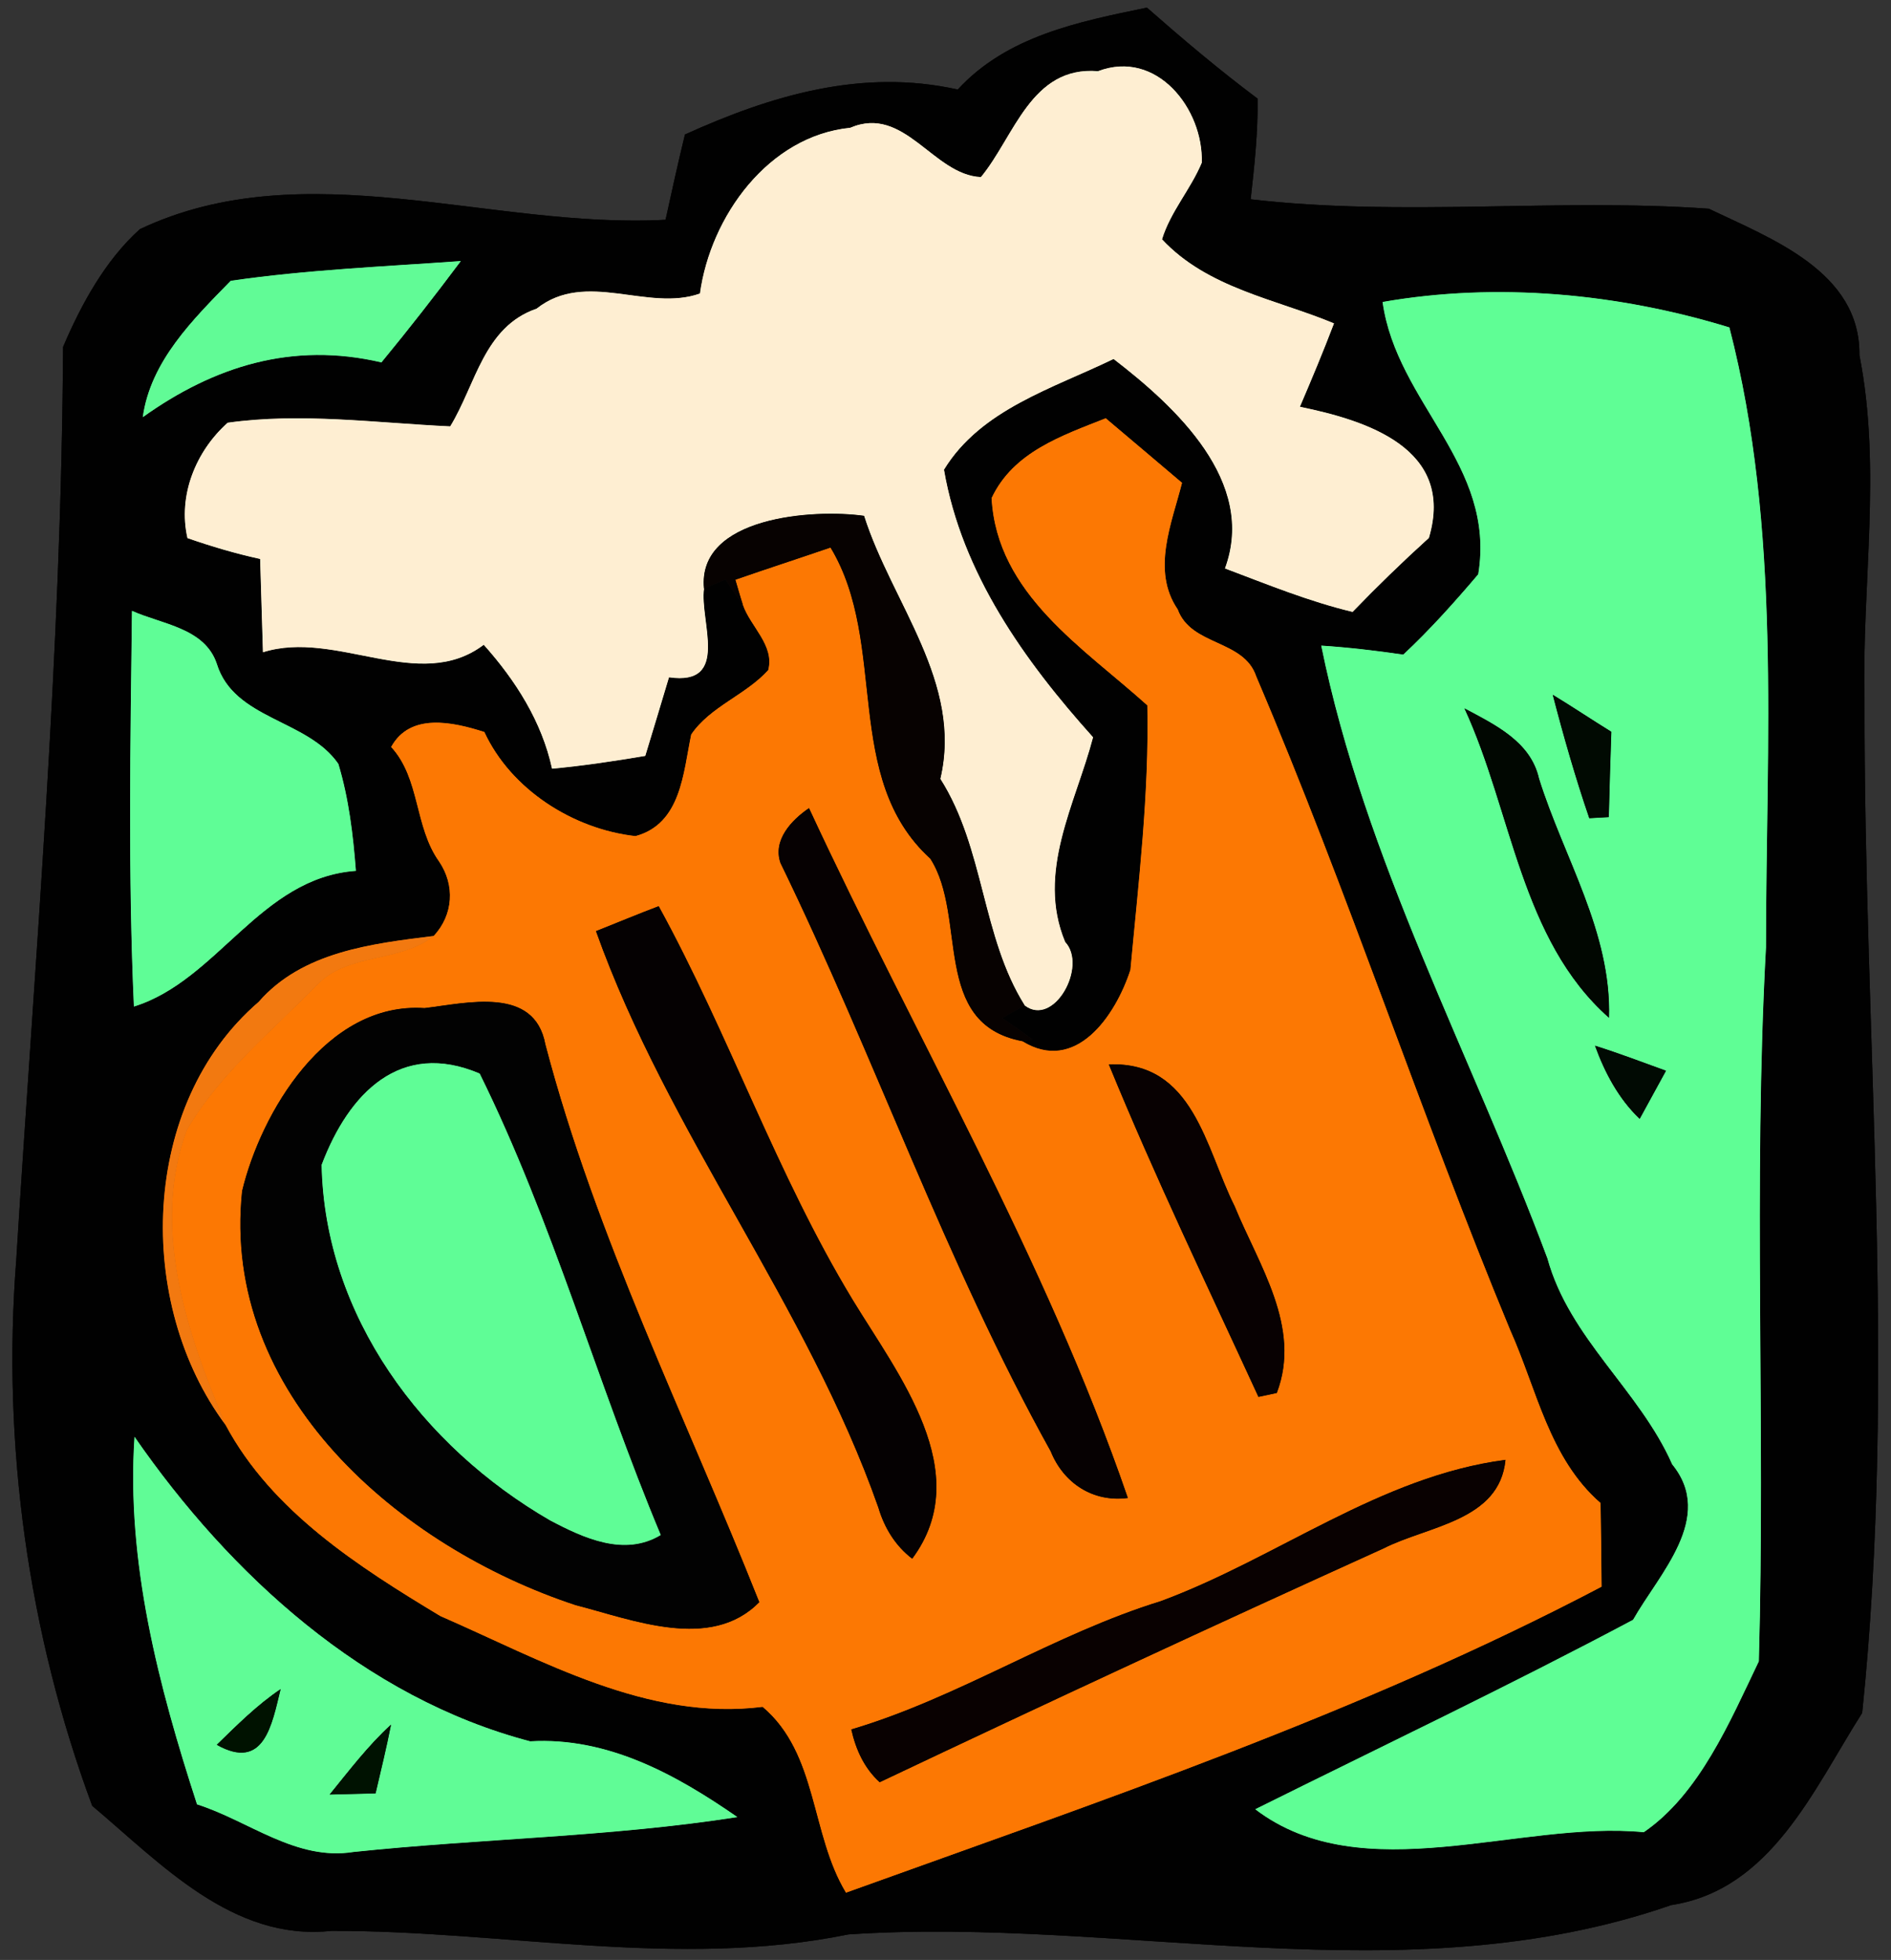 <?xml version="1.0" encoding="UTF-8" standalone="no"?>
<svg
   xmlns:dc="http://purl.org/dc/elements/1.1/"
   xmlns:cc="http://creativecommons.org/ns#"
   xmlns:rdf="http://www.w3.org/1999/02/22-rdf-syntax-ns#"
   xmlns:svg="http://www.w3.org/2000/svg"
   xmlns="http://www.w3.org/2000/svg"
   xmlns:sodipodi="http://sodipodi.sourceforge.net/DTD/sodipodi-0.dtd"
   xmlns:inkscape="http://www.inkscape.org/namespaces/inkscape"
   height="285pt"
   width="275pt"
   version="1.1"
   viewBox="0 0 275 285"
   id="svg82"
   sodipodi:docname="logo.svg"
   inkscape:version="0.92.2 5c3e80d, 2017-08-06">
  <rect x="0" y="0" width="275" height="285" fill="#333333" stroke="none"/>
  <defs
     id="defs86" />
  <sodipodi:namedview
     pagecolor="#ffffff"
     bordercolor="#666666"
     borderopacity="1"
     objecttolerance="10"
     gridtolerance="10"
     guidetolerance="10"
     inkscape:pageopacity="0"
     inkscape:pageshadow="2"
     inkscape:window-width="1172"
     inkscape:window-height="1002"
     id="namedview84"
     showgrid="false"
     inkscape:pagecheckerboard="false"
     inkscape:zoom="0.62105263"
     inkscape:cx="303.53171"
     inkscape:cy="388.86435"
     inkscape:window-x="0"
     inkscape:window-y="27"
     inkscape:window-maximized="0"
     inkscape:current-layer="svg82" />
  <path
     fill="#010101"
     d="m139.28 13.02c7.18-7.79 17.52-9.85 27.51-11.91 5.22 4.58 10.53 9.07 16.09 13.23 0.08 4.91-0.46 9.78-1 14.64 22.12 2.57 44.49-0.2 66.63 1.37 9.1 4.37 22.05 9.15 21.9 21.31 3.26 16.56 0.33 33.45 0.74 50.13-0.1 49.1 4.73 98.23-0.34 147.29-7.06 11.08-13.22 25.73-27.79 27.95-38.74 13.47-79.87 1.61-119.64 4.26-24.88 5.07-50.13-0.59-75.23-0.51-14.31 1.54-24.82-9.85-34.74-18.19-9.29-25.03-13.13-52.48-11.06-79.19 2.75-44.28 6.59-88.56 6.82-132.94 2.62-6.17 6.15-12.63 11.18-17.14 24.02-11.36 51.07 0.02 76.44-1.36 0.91-4.14 1.81-8.28 2.82-12.4 12.53-5.67 25.72-9.65 39.67-6.54m20.4-2.67c-9.75-0.8-12.15 9.49-17.03 15.4-6.97-0.32-11.09-10.55-19.01-7.17-11.9 1.2-20.31 12.88-21.85 24.1-7.58 2.71-16.58-3.48-23.75 2.2-7.7 2.64-8.84 11.03-12.57 17.12-10.74-0.5-21.74-2.03-32.36-0.53-4.62 4.12-7.27 10.55-5.85 16.78 3.46 1.2 6.98 2.25 10.57 3.03 0.15 4.52 0.26 9.04 0.41 13.57 10.66-3.36 22.7 6.03 32.11-1.09 4.62 5.17 8.44 11.16 9.93 18.02 4.54-0.42 9.06-1.1 13.56-1.86 1.17-3.81 2.3-7.62 3.45-11.43 8.98 1.3 4.43-8.17 5.09-12.9 1.03-0.45 2.08-0.89 3.12-1.32 0.83 1.24 1.65 2.48 2.54 3.69 1.09 3.17 4.62 5.87 3.68 9.48-3.28 3.63-8.45 5.3-11.2 9.36-1.17 5.58-1.46 12.99-8.11 14.78-9.07-1.02-18.1-6.78-21.97-15.14-4.56-1.46-10.8-2.86-13.56 2.18 4.23 4.58 3.37 11.61 6.97 16.65 2.34 3.45 2.08 7.76-0.78 10.83-9.04 1.12-19.12 2.3-25.46 9.59-17.32 14.91-17.97 43.86-4.8 61.53 6.71 12.55 19.33 20.61 31.21 27.77 14.79 6.45 30.17 15.33 46.89 13.21 8.06 6.81 6.95 18.47 12.12 27.02 37.1-13.37 74.83-26.07 109.88-44.49-0.02-4.06-0.09-8.12-0.15-12.17-7.48-6.51-9.26-16.51-13.14-25.15-13.02-31.4-23.58-63.77-36.92-95.03-1.8-5.43-9.47-4.4-11.43-9.77-3.86-5.66-0.85-12.54 0.63-18.4-3.69-3.14-7.4-6.26-11.1-9.39-6.38 2.53-13.44 4.89-16.6 11.61 0.77 13.97 13.35 21.75 22.65 30.14 0.27 12.83-1.28 25.69-2.46 38.46-2.18 6.71-7.98 15.17-15.73 10.37 0.37-0.07 1.11-0.2 1.49-0.26-1.46-1.06-2.92-2.09-4.4-3.1 1.08-0.62 2.16-1.23 3.25-1.85 4.25 3.28 9.2-5.69 5.9-9.22-4.23-10.17 1.51-20.05 4.06-29.76-9.96-11.09-19.09-23.84-21.68-38.91 5.37-8.79 15.89-11.83 24.66-16.1 9.05 6.96 20.85 17.85 16.2 30.46 6.11 2.3 12.19 4.8 18.56 6.32 3.58-3.71 7.28-7.3 11.1-10.76 3.89-13.1-9.23-17.11-18.76-19.07 1.72-4.02 3.41-8.05 4.96-12.13-8.55-3.55-18.39-5.12-25.01-12.22 1.24-4.04 4.17-7.27 5.78-11.14 0.26-7.82-6.55-16.55-15.09-13.31m-126.13 30.48c-5.48 5.62-11.66 11.67-12.79 19.84 10.36-7.4 21.74-11.01 34.71-7.97 3.97-4.82 7.81-9.74 11.55-14.74-11.17 0.8-22.39 1.26-33.47 2.87m167.51 3.08c2.06 14.79 16.54 23.59 13.91 39.6-3.45 4.06-7.01 8.04-10.9 11.68-3.96-0.58-7.94-1.05-11.93-1.31 6.34 31.19 21.82 59.45 32.89 89.1 3.21 11.67 13.37 19.14 18.15 29.96 6.3 7.73-1.94 15.95-5.69 22.6-18.07 9.61-36.61 18.43-54.95 27.55 15.63 11.91 38.45 1.57 56.51 3.34 8.1-5.56 12.51-16.05 16.73-24.85 0.98-34.57-0.84-69.25 1.04-103.82 0.02-30.06 2.28-60.75-5.32-90.15-16.1-4.94-33.73-6.62-50.44-3.7m-181.87 44.91c-0.23 19.18-0.58 38.38 0.28 57.55 12.23-3.8 18.37-18.74 32.29-19.73-0.4-5.24-1.03-10.52-2.55-15.56-4.48-6.51-15.17-6.41-17.68-14.56-1.74-5.22-8-5.74-12.34-7.7m9.46 173.56c7.58 2.41 14.38 8.27 22.78 6.92 18.58-1.95 37.34-2.18 55.81-5.07-8.93-6.19-18.86-11.68-30.14-11.02-24.05-6.31-43.65-24.21-57.54-44.29-1.23 18.18 3.5 36.27 9.09 53.46z"
     id="path2" />
  <path
     fill="#feeed2"
     d="m159.68 10.35c8.54-3.24 15.35 5.49 15.09 13.31-1.61 3.87-4.54 7.1-5.78 11.14 6.62 7.1 16.46 8.67 25.01 12.22-1.55 4.08-3.24 8.11-4.96 12.13 9.53 1.96 22.65 5.97 18.76 19.07-3.82 3.46-7.52 7.05-11.1 10.76-6.37-1.52-12.45-4.02-18.56-6.32 4.65-12.61-7.15-23.5-16.2-30.46-8.77 4.27-19.29 7.31-24.66 16.1 2.59 15.07 11.72 27.82 21.68 38.91-2.55 9.71-8.29 19.59-4.06 29.76 3.3 3.53-1.65 12.5-5.9 9.22-6.27-9.97-5.83-22.81-12.26-32.93 3.32-13.99-7.05-25.55-11.09-38.25-7.38-1.04-24.29 0.14-23.27 10.58-0.66 4.73 3.89 14.2-5.09 12.9-1.15 3.81-2.28 7.62-3.45 11.43-4.5 0.76-9.02 1.44-13.56 1.86-1.49-6.86-5.31-12.85-9.93-18.02-9.41 7.12-21.45-2.27-32.11 1.09-0.15-4.53-0.26-9.05-0.41-13.57-3.59-0.78-7.11-1.83-10.57-3.03-1.42-6.23 1.23-12.66 5.85-16.78 10.62-1.5 21.62 0.03 32.36 0.53 3.73-6.09 4.87-14.48 12.57-17.12 7.17-5.68 16.17 0.51 23.75-2.2 1.54-11.22 9.95-22.9 21.85-24.1 7.92-3.38 12.04 6.85 19.01 7.17 4.88-5.91 7.28-16.2 17.03-15.4z"
     id="path4" />
  <path
     fill="#61fb96"
     d="m33.55 40.83c11.08-1.61 22.3-2.07 33.47-2.87-3.74 5-7.58 9.92-11.55 14.74-12.97-3.04-24.35 0.57-34.71 7.97 1.13-8.17 7.31-14.22 12.79-19.84z"
     id="path6" />
  <path
     fill="#5ffe95"
     d="m201.06 43.91c16.71-2.92 34.34-1.24 50.44 3.7 7.6 29.4 5.34 60.09 5.32 90.15-1.88 34.57-0.06 69.25-1.04 103.82-4.22 8.8-8.63 19.29-16.73 24.85-18.06-1.77-40.88 8.57-56.51-3.34 18.34-9.12 36.88-17.94 54.95-27.55 3.75-6.65 11.99-14.87 5.69-22.6-4.78-10.82-14.94-18.29-18.15-29.96-11.07-29.65-26.55-57.91-32.89-89.1 3.99 0.26 7.97 0.73 11.93 1.31 3.89-3.64 7.45-7.62 10.9-11.68 2.63-16.01-11.85-24.81-13.91-39.6m24.75 57.12c1.57 6.04 3.29 12.05 5.31 17.95l2.84-0.16c0.11-4.14 0.22-8.28 0.37-12.41-2.87-1.77-5.65-3.64-8.52-5.38m-12.84 1.98c6.93 14.98 8.15 33.61 21.02 44.99 0.38-12.45-6.57-23.25-10.18-34.78-1.2-5.38-6.39-7.83-10.84-10.21m18.98 49.05c1.44 3.95 3.43 7.71 6.5 10.64 0.96-1.75 2.87-5.25 3.83-7-3.44-1.24-6.84-2.55-10.33-3.64z"
     id="path8" />
  <path
     fill="#fc7803"
     d="m144.2 72.43c3.16-6.72 10.22-9.08 16.6-11.61 3.7 3.13 7.41 6.25 11.1 9.39-1.48 5.86-4.49 12.74-0.63 18.4 1.96 5.37 9.63 4.34 11.43 9.77 13.34 31.26 23.9 63.63 36.92 95.03 3.88 8.64 5.66 18.64 13.14 25.15 0.06 4.05 0.13 8.11 0.15 12.17-35.05 18.42-72.78 31.12-109.88 44.49-5.17-8.55-4.06-20.21-12.12-27.02-16.72 2.12-32.1-6.76-46.89-13.21-11.88-7.16-24.5-15.22-31.21-27.77-5.6-13.31-10.9-28.67-5.65-42.9 4.79-8.23 12.4-14.39 18.98-21.14 4.54-4.69 11.96-3.14 16.93-7.08 2.86-3.07 3.12-7.38 0.78-10.83-3.6-5.04-2.74-12.07-6.97-16.65 2.76-5.04 9-3.64 13.56-2.18 3.87 8.36 12.9 14.12 21.97 15.14 6.65-1.79 6.94-9.2 8.11-14.78 2.75-4.06 7.92-5.73 11.2-9.36 0.94-3.61-2.59-6.31-3.68-9.48-0.4-1.21-0.73-2.44-1.1-3.66 4.6-1.6 9.23-3.1 13.84-4.68 8.48 14.07 1.6 33.47 14.51 45.24 5.45 8.46 0.04 24.02 13.37 26.54 7.75 4.8 13.55-3.66 15.73-10.37 1.18-12.77 2.73-25.63 2.46-38.46-9.3-8.39-21.88-16.17-22.65-30.14m-30.7 53.06c13.73 28.21 24.02 58.09 39.3 85.56 1.86 4.62 6.14 7.45 11.22 6.78-11.96-34.84-30.88-66.93-46.37-100.32-2.54 1.73-5.31 4.65-4.15 7.98m-26.83 9.91c10.48 29.4 30.69 54.31 41.06 83.81 0.86 2.93 2.47 5.58 4.93 7.45 9.33-12.55-2.11-26.86-8.67-37.67-11.04-18.21-17.96-38.56-28.2-57.22-3.06 1.16-6.08 2.42-9.12 3.63m-24.93 11.19c-14.33-0.97-23.81 15.25-26.53 26.6-3.12 29.51 22.88 51.78 48.51 60.22 8.24 2.11 19.64 6.76 26.7-0.43-10.69-26.92-23.75-53.04-31.11-81.11-1.57-8.54-11.41-6.01-17.57-5.28m99.51 8.19c6.7 16.35 14.37 32.29 21.76 48.35 0.66-0.15 2-0.43 2.67-0.57 3.66-9.56-2.63-18.61-6.13-27.16-4.23-8.42-5.96-21.12-18.3-20.62m7.55 78.05c-15.59 4.81-29.34 14.01-45 18.65 0.64 2.9 1.88 5.66 4.13 7.68 24.32-11.53 48.74-22.88 73.26-33.99 6.48-3.3 16.9-3.99 17.75-12.89-18.25 2.39-33.17 14.28-50.14 20.55z"
     id="path10" />
  <path
     fill="#070201"
     d="m102.38 85.59c-1.02-10.44 15.89-11.62 23.27-10.58 4.04 12.7 14.41 24.26 11.09 38.25 6.43 10.12 5.99 22.96 12.26 32.93-1.09 0.62-2.17 1.23-3.25 1.85 1.48 1.01 2.94 2.04 4.4 3.1-0.38 0.06-1.12 0.19-1.49 0.26-13.33-2.52-7.92-18.08-13.37-26.54-12.91-11.77-6.03-31.17-14.51-45.24-4.61 1.58-9.24 3.08-13.84 4.68 0.37 1.22 0.7 2.45 1.1 3.66-0.89-1.21-1.71-2.45-2.54-3.69-1.04 0.43-2.09 0.87-3.12 1.32z"
     id="path12" />
  <path
     fill="#5ffd96"
     d="m19.19 88.82c4.34 1.96 10.6 2.48 12.34 7.7 2.51 8.15 13.2 8.05 17.68 14.56 1.52 5.04 2.15 10.32 2.55 15.56-13.92 0.99-20.06 15.93-32.29 19.73-0.86-19.17-0.51-38.37-0.28-57.55z"
     id="path14" />
  <path
     fill="#010a02"
     d="m225.81 101.03c2.87 1.74 5.65 3.61 8.52 5.38-0.15 4.13-0.26 8.27-0.37 12.41l-2.84 0.16c-2.02-5.9-3.74-11.91-5.31-17.95z"
     id="path16" />
  <path
     fill="#010701"
     d="m212.97 103.01c4.45 2.38 9.64 4.83 10.84 10.21 3.61 11.53 10.56 22.33 10.18 34.78-12.87-11.38-14.09-30.01-21.02-44.99z"
     id="path18" />
  <path
     fill="#060102"
     d="m113.5 125.49c-1.16-3.33 1.61-6.25 4.15-7.98 15.49 33.39 34.41 65.48 46.37 100.32-5.08 0.67-9.36-2.16-11.22-6.78-15.28-27.47-25.57-57.35-39.3-85.56z"
     id="path20" />
  <path
     fill="#050102"
     d="m86.67 135.4c3.04-1.21 6.06-2.47 9.12-3.63 10.24 18.66 17.16 39.01 28.2 57.22 6.56 10.81 18 25.12 8.67 37.67-2.46-1.87-4.07-4.52-4.93-7.45-10.37-29.5-30.58-54.41-41.06-83.81z"
     id="path22" />
  <path
     fill="#f27910"
     d="m37.61 145.69c6.34-7.29 16.42-8.47 25.46-9.59-4.97 3.94-12.39 2.39-16.93 7.08-6.58 6.75-14.19 12.91-18.98 21.14-5.25 14.23 0.05 29.59 5.65 42.9-13.17-17.67-12.52-46.62 4.8-61.53z"
     id="path24" />
  <path
     fill="#020202"
     d="m61.74 146.59c6.16-0.73 16-3.26 17.57 5.28 7.36 28.07 20.42 54.19 31.11 81.11-7.06 7.19-18.46 2.54-26.7 0.43-25.63-8.44-51.63-30.71-48.51-60.22 2.72-11.35 12.2-27.57 26.53-26.6m-14.97 22.8c0.44 22.01 14.7 40.98 33.22 51.69 4.88 2.58 10.82 5.33 16.1 2.13-9.28-22.17-15.66-45.49-26.33-67.1-11.5-4.91-19.04 2.81-22.99 13.28z"
     id="path26" />
  <path
     fill="#010a03"
     d="m231.95 152.06c3.49 1.09 6.89 2.4 10.33 3.64-0.96 1.75-2.87 5.25-3.83 7-3.07-2.93-5.06-6.69-6.5-10.64z"
     id="path28" />
  <path
     fill="#5ffd96"
     d="m46.77 169.39c3.95-10.47 11.49-18.19 22.99-13.28 10.67 21.61 17.05 44.93 26.33 67.1-5.28 3.2-11.22 0.45-16.1-2.13-18.52-10.71-32.78-29.68-33.22-51.69z"
     id="path30" />
  <path
     fill="#080102"
     d="m161.25 154.78c12.34-0.5 14.07 12.2 18.3 20.62 3.5 8.55 9.79 17.6 6.13 27.16-0.67 0.14-2.01 0.42-2.67 0.57-7.39-16.06-15.06-32-21.76-48.35z"
     id="path32" />
  <path
     fill="#60fc96"
     d="m28.65 262.38c-5.59-17.19-10.32-35.28-9.09-53.46 13.89 20.08 33.49 37.98 57.54 44.29 11.28-0.66 21.21 4.83 30.14 11.02-18.47 2.89-37.23 3.12-55.81 5.07-8.4 1.35-15.2-4.51-22.78-6.92m2.87-8.66c6.91 3.88 8.03-2.96 9.29-8.1-3.42 2.3-6.34 5.23-9.29 8.1m16.42 7.23c1.67-0.04 5.01-0.12 6.68-0.17 0.78-3.33 1.59-6.65 2.25-10-3.34 3.05-6.08 6.67-8.93 10.17z"
     id="path34" />
  <path
     fill="#090101"
     d="m168.8 232.83c16.97-6.27 31.89-18.16 50.14-20.55-0.85 8.9-11.27 9.59-17.75 12.89-24.52 11.11-48.94 22.46-73.26 33.99-2.25-2.02-3.49-4.78-4.13-7.68 15.66-4.64 29.41-13.84 45-18.65z"
     id="path36" />
  <path
     fill="#001200"
     d="m31.52 253.72c2.95-2.87 5.87-5.8 9.29-8.1-1.26 5.14-2.38 11.98-9.29 8.1z"
     id="path38" />
  <path
     fill="#001201"
     d="m47.94 260.95c2.85-3.5 5.59-7.12 8.93-10.17-0.66 3.35-1.47 6.67-2.25 10-1.67 0.05-5.01 0.13-6.68 0.17z"
     id="path40" />
  <path
     d="m139.28 13.02c7.18-7.79 17.52-9.85 27.51-11.91 5.22 4.58 10.53 9.07 16.09 13.23 0.08 4.91-0.46 9.78-1 14.64 22.12 2.57 44.49-0.2 66.63 1.37 9.1 4.37 22.05 9.15 21.9 21.31 3.26 16.56 0.33 33.45 0.74 50.13-0.1 49.1 4.73 98.23-0.34 147.29-7.06 11.08-13.22 25.73-27.79 27.95-38.74 13.47-79.87 1.61-119.64 4.26-24.88 5.07-50.13-0.59-75.23-0.51-14.31 1.54-24.82-9.85-34.74-18.19-9.29-25.03-13.13-52.48-11.06-79.19 2.75-44.28 6.59-88.56 6.82-132.94 2.62-6.17 6.15-12.63 11.18-17.14 24.02-11.36 51.07 0.02 76.44-1.36 0.91-4.14 1.81-8.28 2.82-12.4 12.53-5.67 25.72-9.65 39.67-6.54m20.4-2.67c-9.75-0.8-12.15 9.49-17.03 15.4-6.97-0.32-11.09-10.55-19.01-7.17-11.9 1.2-20.31 12.88-21.85 24.1-7.58 2.71-16.58-3.48-23.75 2.2-7.7 2.64-8.84 11.03-12.57 17.12-10.74-0.5-21.74-2.03-32.36-0.53-4.62 4.12-7.27 10.55-5.85 16.78 3.46 1.2 6.98 2.25 10.57 3.03 0.15 4.52 0.26 9.04 0.41 13.57 10.66-3.36 22.7 6.03 32.11-1.09 4.62 5.17 8.44 11.16 9.93 18.02 4.54-0.42 9.06-1.1 13.56-1.86 1.17-3.81 2.3-7.62 3.45-11.43 8.98 1.3 4.43-8.17 5.09-12.9 1.03-0.45 2.08-0.89 3.12-1.32 0.83 1.24 1.65 2.48 2.54 3.69 1.09 3.17 4.62 5.87 3.68 9.48-3.28 3.63-8.45 5.3-11.2 9.36-1.17 5.58-1.46 12.99-8.11 14.78-9.07-1.02-18.1-6.78-21.97-15.14-4.56-1.46-10.8-2.86-13.56 2.18 4.23 4.58 3.37 11.61 6.97 16.65 2.34 3.45 2.08 7.76-0.78 10.83-9.04 1.12-19.12 2.3-25.46 9.59-17.32 14.91-17.97 43.86-4.8 61.53 6.71 12.55 19.33 20.61 31.21 27.77 14.79 6.45 30.17 15.33 46.89 13.21 8.06 6.81 6.95 18.47 12.12 27.02 37.1-13.37 74.83-26.07 109.88-44.49-0.02-4.06-0.09-8.12-0.15-12.17-7.48-6.51-9.26-16.51-13.14-25.15-13.02-31.4-23.58-63.77-36.92-95.03-1.8-5.43-9.47-4.4-11.43-9.77-3.86-5.66-0.85-12.54 0.63-18.4-3.69-3.14-7.4-6.26-11.1-9.39-6.38 2.53-13.44 4.89-16.6 11.61 0.77 13.97 13.35 21.75 22.65 30.14 0.27 12.83-1.28 25.69-2.46 38.46-2.18 6.71-7.98 15.17-15.73 10.37 0.37-0.07 1.11-0.2 1.49-0.26-1.46-1.06-2.92-2.09-4.4-3.1 1.08-0.62 2.16-1.23 3.25-1.85 4.25 3.28 9.2-5.69 5.9-9.22-4.23-10.17 1.51-20.05 4.06-29.76-9.96-11.09-19.09-23.84-21.68-38.91 5.37-8.79 15.89-11.83 24.66-16.1 9.05 6.96 20.85 17.85 16.2 30.46 6.11 2.3 12.19 4.8 18.56 6.32 3.58-3.71 7.28-7.3 11.1-10.76 3.89-13.1-9.23-17.11-18.76-19.07 1.72-4.02 3.41-8.05 4.96-12.13-8.55-3.55-18.39-5.12-25.01-12.22 1.24-4.04 4.17-7.27 5.78-11.14 0.26-7.82-6.55-16.55-15.09-13.31m-126.13 30.48c-5.48 5.62-11.66 11.67-12.79 19.84 10.36-7.4 21.74-11.01 34.71-7.97 3.97-4.82 7.81-9.74 11.55-14.74-11.17 0.8-22.39 1.26-33.47 2.87m167.51 3.08c2.06 14.79 16.54 23.59 13.91 39.6-3.45 4.06-7.01 8.04-10.9 11.68-3.96-0.58-7.94-1.05-11.93-1.31 6.34 31.19 21.82 59.45 32.89 89.1 3.21 11.67 13.37 19.14 18.15 29.96 6.3 7.73-1.94 15.95-5.69 22.6-18.07 9.61-36.61 18.43-54.95 27.55 15.63 11.91 38.45 1.57 56.51 3.34 8.1-5.56 12.51-16.05 16.73-24.85 0.98-34.57-0.84-69.25 1.04-103.82 0.02-30.06 2.28-60.75-5.32-90.15-16.1-4.94-33.73-6.62-50.44-3.7m-181.87 44.91c-0.23 19.18-0.58 38.38 0.28 57.55 12.23-3.8 18.37-18.74 32.29-19.73-0.4-5.24-1.03-10.52-2.55-15.56-4.48-6.51-15.17-6.41-17.68-14.56-1.74-5.22-8-5.74-12.34-7.7m9.46 173.56c7.58 2.41 14.38 8.27 22.78 6.92 18.58-1.95 37.34-2.18 55.81-5.07-8.93-6.19-18.86-11.68-30.14-11.02-24.05-6.31-43.65-24.21-57.54-44.29-1.23 18.18 3.5 36.27 9.09 53.46z"
     fill="#010101"
     id="path42" />
  <path
     d="m159.68 10.35c8.54-3.24 15.35 5.49 15.09 13.31-1.61 3.87-4.54 7.1-5.78 11.14 6.62 7.1 16.46 8.67 25.01 12.22-1.55 4.08-3.24 8.11-4.96 12.13 9.53 1.96 22.65 5.97 18.76 19.07-3.82 3.46-7.52 7.05-11.1 10.76-6.37-1.52-12.45-4.02-18.56-6.32 4.65-12.61-7.15-23.5-16.2-30.46-8.77 4.27-19.29 7.31-24.66 16.1 2.59 15.07 11.72 27.82 21.68 38.91-2.55 9.71-8.29 19.59-4.06 29.76 3.3 3.53-1.65 12.5-5.9 9.22-6.27-9.97-5.83-22.81-12.26-32.93 3.32-13.99-7.05-25.55-11.09-38.25-7.38-1.04-24.29 0.14-23.27 10.58-0.66 4.73 3.89 14.2-5.09 12.9-1.15 3.81-2.28 7.62-3.45 11.43-4.5 0.76-9.02 1.44-13.56 1.86-1.49-6.86-5.31-12.85-9.93-18.02-9.41 7.12-21.45-2.27-32.11 1.09-0.15-4.53-0.26-9.05-0.41-13.57-3.59-0.78-7.11-1.83-10.57-3.03-1.42-6.23 1.23-12.66 5.85-16.78 10.62-1.5 21.62 0.03 32.36 0.53 3.73-6.09 4.87-14.48 12.57-17.12 7.17-5.68 16.17 0.51 23.75-2.2 1.54-11.22 9.95-22.9 21.85-24.1 7.92-3.38 12.04 6.85 19.01 7.17 4.88-5.91 7.28-16.2 17.03-15.4z"
     fill="#feeed2"
     id="path44" />
  <path
     d="m33.55 40.83c11.08-1.61 22.3-2.07 33.47-2.87-3.74 5-7.58 9.92-11.55 14.74-12.97-3.04-24.35 0.57-34.71 7.97 1.13-8.17 7.31-14.22 12.79-19.84z"
     fill="#61fb96"
     id="path46" />
  <path
     d="m201.06 43.91c16.71-2.92 34.34-1.24 50.44 3.7 7.6 29.4 5.34 60.09 5.32 90.15-1.88 34.57-0.06 69.25-1.04 103.82-4.22 8.8-8.63 19.29-16.73 24.85-18.06-1.77-40.88 8.57-56.51-3.34 18.34-9.12 36.88-17.94 54.95-27.55 3.75-6.65 11.99-14.87 5.69-22.6-4.78-10.82-14.94-18.29-18.15-29.96-11.07-29.65-26.55-57.91-32.89-89.1 3.99 0.26 7.97 0.73 11.93 1.31 3.89-3.64 7.45-7.62 10.9-11.68 2.63-16.01-11.85-24.81-13.91-39.6m24.75 57.12c1.57 6.04 3.29 12.05 5.31 17.95l2.84-0.16c0.11-4.14 0.22-8.28 0.37-12.41-2.87-1.77-5.65-3.64-8.52-5.38m-12.84 1.98c6.93 14.98 8.15 33.61 21.02 44.99 0.38-12.45-6.57-23.25-10.18-34.78-1.2-5.38-6.39-7.83-10.84-10.21m18.98 49.05c1.44 3.95 3.43 7.71 6.5 10.64 0.96-1.75 2.87-5.25 3.83-7-3.44-1.24-6.84-2.55-10.33-3.64z"
     fill="#5ffe95"
     id="path48" />
  <path
     d="m144.2 72.43c3.16-6.72 10.22-9.08 16.6-11.61 3.7 3.13 7.41 6.25 11.1 9.39-1.48 5.86-4.49 12.74-0.63 18.4 1.96 5.37 9.63 4.34 11.43 9.77 13.34 31.26 23.9 63.63 36.92 95.03 3.88 8.64 5.66 18.64 13.14 25.15 0.06 4.05 0.13 8.11 0.15 12.17-35.05 18.42-72.78 31.12-109.88 44.49-5.17-8.55-4.06-20.21-12.12-27.02-16.72 2.12-32.1-6.76-46.89-13.21-11.88-7.16-24.5-15.22-31.21-27.77-5.6-13.31-10.9-28.67-5.65-42.9 4.79-8.23 12.4-14.39 18.98-21.14 4.54-4.69 11.96-3.14 16.93-7.08 2.86-3.07 3.12-7.38 0.78-10.83-3.6-5.04-2.74-12.07-6.97-16.65 2.76-5.04 9-3.64 13.56-2.18 3.87 8.36 12.9 14.12 21.97 15.14 6.65-1.79 6.94-9.2 8.11-14.78 2.75-4.06 7.92-5.73 11.2-9.36 0.94-3.61-2.59-6.31-3.68-9.48-0.4-1.21-0.73-2.44-1.1-3.66 4.6-1.6 9.23-3.1 13.84-4.68 8.48 14.07 1.6 33.47 14.51 45.24 5.45 8.46 0.04 24.02 13.37 26.54 7.75 4.8 13.55-3.66 15.73-10.37 1.18-12.77 2.73-25.63 2.46-38.46-9.3-8.39-21.88-16.17-22.65-30.14m-30.7 53.06c13.73 28.21 24.02 58.09 39.3 85.56 1.86 4.62 6.14 7.45 11.22 6.78-11.96-34.84-30.88-66.93-46.37-100.32-2.54 1.73-5.31 4.65-4.15 7.98m-26.83 9.91c10.48 29.4 30.69 54.31 41.06 83.81 0.86 2.93 2.47 5.58 4.93 7.45 9.33-12.55-2.11-26.86-8.67-37.67-11.04-18.21-17.96-38.56-28.2-57.22-3.06 1.16-6.08 2.42-9.12 3.63m-24.93 11.19c-14.33-0.97-23.81 15.25-26.53 26.6-3.12 29.51 22.88 51.78 48.51 60.22 8.24 2.11 19.64 6.76 26.7-0.43-10.69-26.92-23.75-53.04-31.11-81.11-1.57-8.54-11.41-6.01-17.57-5.28m99.51 8.19c6.7 16.35 14.37 32.29 21.76 48.35 0.66-0.15 2-0.43 2.67-0.57 3.66-9.56-2.63-18.61-6.13-27.16-4.23-8.42-5.96-21.12-18.3-20.62m7.55 78.05c-15.59 4.81-29.34 14.01-45 18.65 0.64 2.9 1.88 5.66 4.13 7.68 24.32-11.53 48.74-22.88 73.26-33.99 6.48-3.3 16.9-3.99 17.75-12.89-18.25 2.39-33.17 14.28-50.14 20.55z"
     fill="#fc7803"
     id="path50" />
  <path
     d="m102.38 85.59c-1.02-10.44 15.89-11.62 23.27-10.58 4.04 12.7 14.41 24.26 11.09 38.25 6.43 10.12 5.99 22.96 12.26 32.93-1.09 0.62-2.17 1.23-3.25 1.85 1.48 1.01 2.94 2.04 4.4 3.1-0.38 0.06-1.12 0.19-1.49 0.26-13.33-2.52-7.92-18.08-13.37-26.54-12.91-11.77-6.03-31.17-14.51-45.24-4.61 1.58-9.24 3.08-13.84 4.68 0.37 1.22 0.7 2.45 1.1 3.66-0.89-1.21-1.71-2.45-2.54-3.69-1.04 0.43-2.09 0.87-3.12 1.32z"
     fill="#070201"
     id="path52" />
  <path
     d="m19.19 88.82c4.34 1.96 10.6 2.48 12.34 7.7 2.51 8.15 13.2 8.05 17.68 14.56 1.52 5.04 2.15 10.32 2.55 15.56-13.92 0.99-20.06 15.93-32.29 19.73-0.86-19.17-0.51-38.37-0.28-57.55z"
     fill="#5ffd96"
     id="path54" />
  <path
     d="m225.81 101.03c2.87 1.74 5.65 3.61 8.52 5.38-0.15 4.13-0.26 8.27-0.37 12.41l-2.84 0.16c-2.02-5.9-3.74-11.91-5.31-17.95z"
     fill="#010a02"
     id="path56" />
  <path
     d="m212.97 103.01c4.45 2.38 9.64 4.83 10.84 10.21 3.61 11.53 10.56 22.33 10.18 34.78-12.87-11.38-14.09-30.01-21.02-44.99z"
     fill="#010701"
     id="path58" />
  <path
     d="m113.5 125.49c-1.16-3.33 1.61-6.25 4.15-7.98 15.49 33.39 34.41 65.48 46.37 100.32-5.08 0.67-9.36-2.16-11.22-6.78-15.28-27.47-25.57-57.35-39.3-85.56z"
     fill="#060102"
     id="path60" />
  <path
     d="m86.67 135.4c3.04-1.21 6.06-2.47 9.12-3.63 10.24 18.66 17.16 39.01 28.2 57.22 6.56 10.81 18 25.12 8.67 37.67-2.46-1.87-4.07-4.52-4.93-7.45-10.37-29.5-30.58-54.41-41.06-83.81z"
     fill="#050102"
     id="path62" />
  <path
     d="m37.61 145.69c6.34-7.29 16.42-8.47 25.46-9.59-4.97 3.94-12.39 2.39-16.93 7.08-6.58 6.75-14.19 12.91-18.98 21.14-5.25 14.23 0.05 29.59 5.65 42.9-13.17-17.67-12.52-46.62 4.8-61.53z"
     fill="#f27910"
     id="path64" />
  <path
     d="m61.74 146.59c6.16-0.73 16-3.26 17.57 5.28 7.36 28.07 20.42 54.19 31.11 81.11-7.06 7.19-18.46 2.54-26.7 0.43-25.63-8.44-51.63-30.71-48.51-60.22 2.72-11.35 12.2-27.57 26.53-26.6m-14.97 22.8c0.44 22.01 14.7 40.98 33.22 51.69 4.88 2.58 10.82 5.33 16.1 2.13-9.28-22.17-15.66-45.49-26.33-67.1-11.5-4.91-19.04 2.81-22.99 13.28z"
     fill="#020202"
     id="path66" />
  <path
     d="m231.95 152.06c3.49 1.09 6.89 2.4 10.33 3.64-0.96 1.75-2.87 5.25-3.83 7-3.07-2.93-5.06-6.69-6.5-10.64z"
     fill="#010a03"
     id="path68" />
  <path
     d="m46.77 169.39c3.95-10.47 11.49-18.19 22.99-13.28 10.67 21.61 17.05 44.93 26.33 67.1-5.28 3.2-11.22 0.45-16.1-2.13-18.52-10.71-32.78-29.68-33.22-51.69z"
     fill="#5ffd96"
     id="path70" />
  <path
     d="m161.25 154.78c12.34-0.5 14.07 12.2 18.3 20.62 3.5 8.55 9.79 17.6 6.13 27.16-0.67 0.14-2.01 0.42-2.67 0.57-7.39-16.06-15.06-32-21.76-48.35z"
     fill="#080102"
     id="path72" />
  <path
     d="m28.65 262.38c-5.59-17.19-10.32-35.28-9.09-53.46 13.89 20.08 33.49 37.98 57.54 44.29 11.28-0.66 21.21 4.83 30.14 11.02-18.47 2.89-37.23 3.12-55.81 5.07-8.4 1.35-15.2-4.51-22.78-6.92m2.87-8.66c6.91 3.88 8.03-2.96 9.29-8.1-3.42 2.3-6.34 5.23-9.29 8.1m16.42 7.23c1.67-0.04 5.01-0.12 6.68-0.17 0.78-3.33 1.59-6.65 2.25-10-3.34 3.05-6.08 6.67-8.93 10.17z"
     fill="#60fc96"
     id="path74" />
  <path
     d="m168.8 232.83c16.97-6.27 31.89-18.16 50.14-20.55-0.85 8.9-11.27 9.59-17.75 12.89-24.52 11.11-48.94 22.46-73.26 33.99-2.25-2.02-3.49-4.78-4.13-7.68 15.66-4.64 29.41-13.84 45-18.65z"
     fill="#090101"
     id="path76" />
  <path
     d="m31.52 253.72c2.95-2.87 5.87-5.8 9.29-8.1-1.26 5.14-2.38 11.98-9.29 8.1z"
     fill="#001200"
     id="path78" />
  <path
     d="m47.94 260.95c2.85-3.5 5.59-7.12 8.93-10.17-0.66 3.35-1.47 6.67-2.25 10-1.67 0.05-5.01 0.13-6.68 0.17z"
     fill="#001201"
     id="path80" />
</svg>
